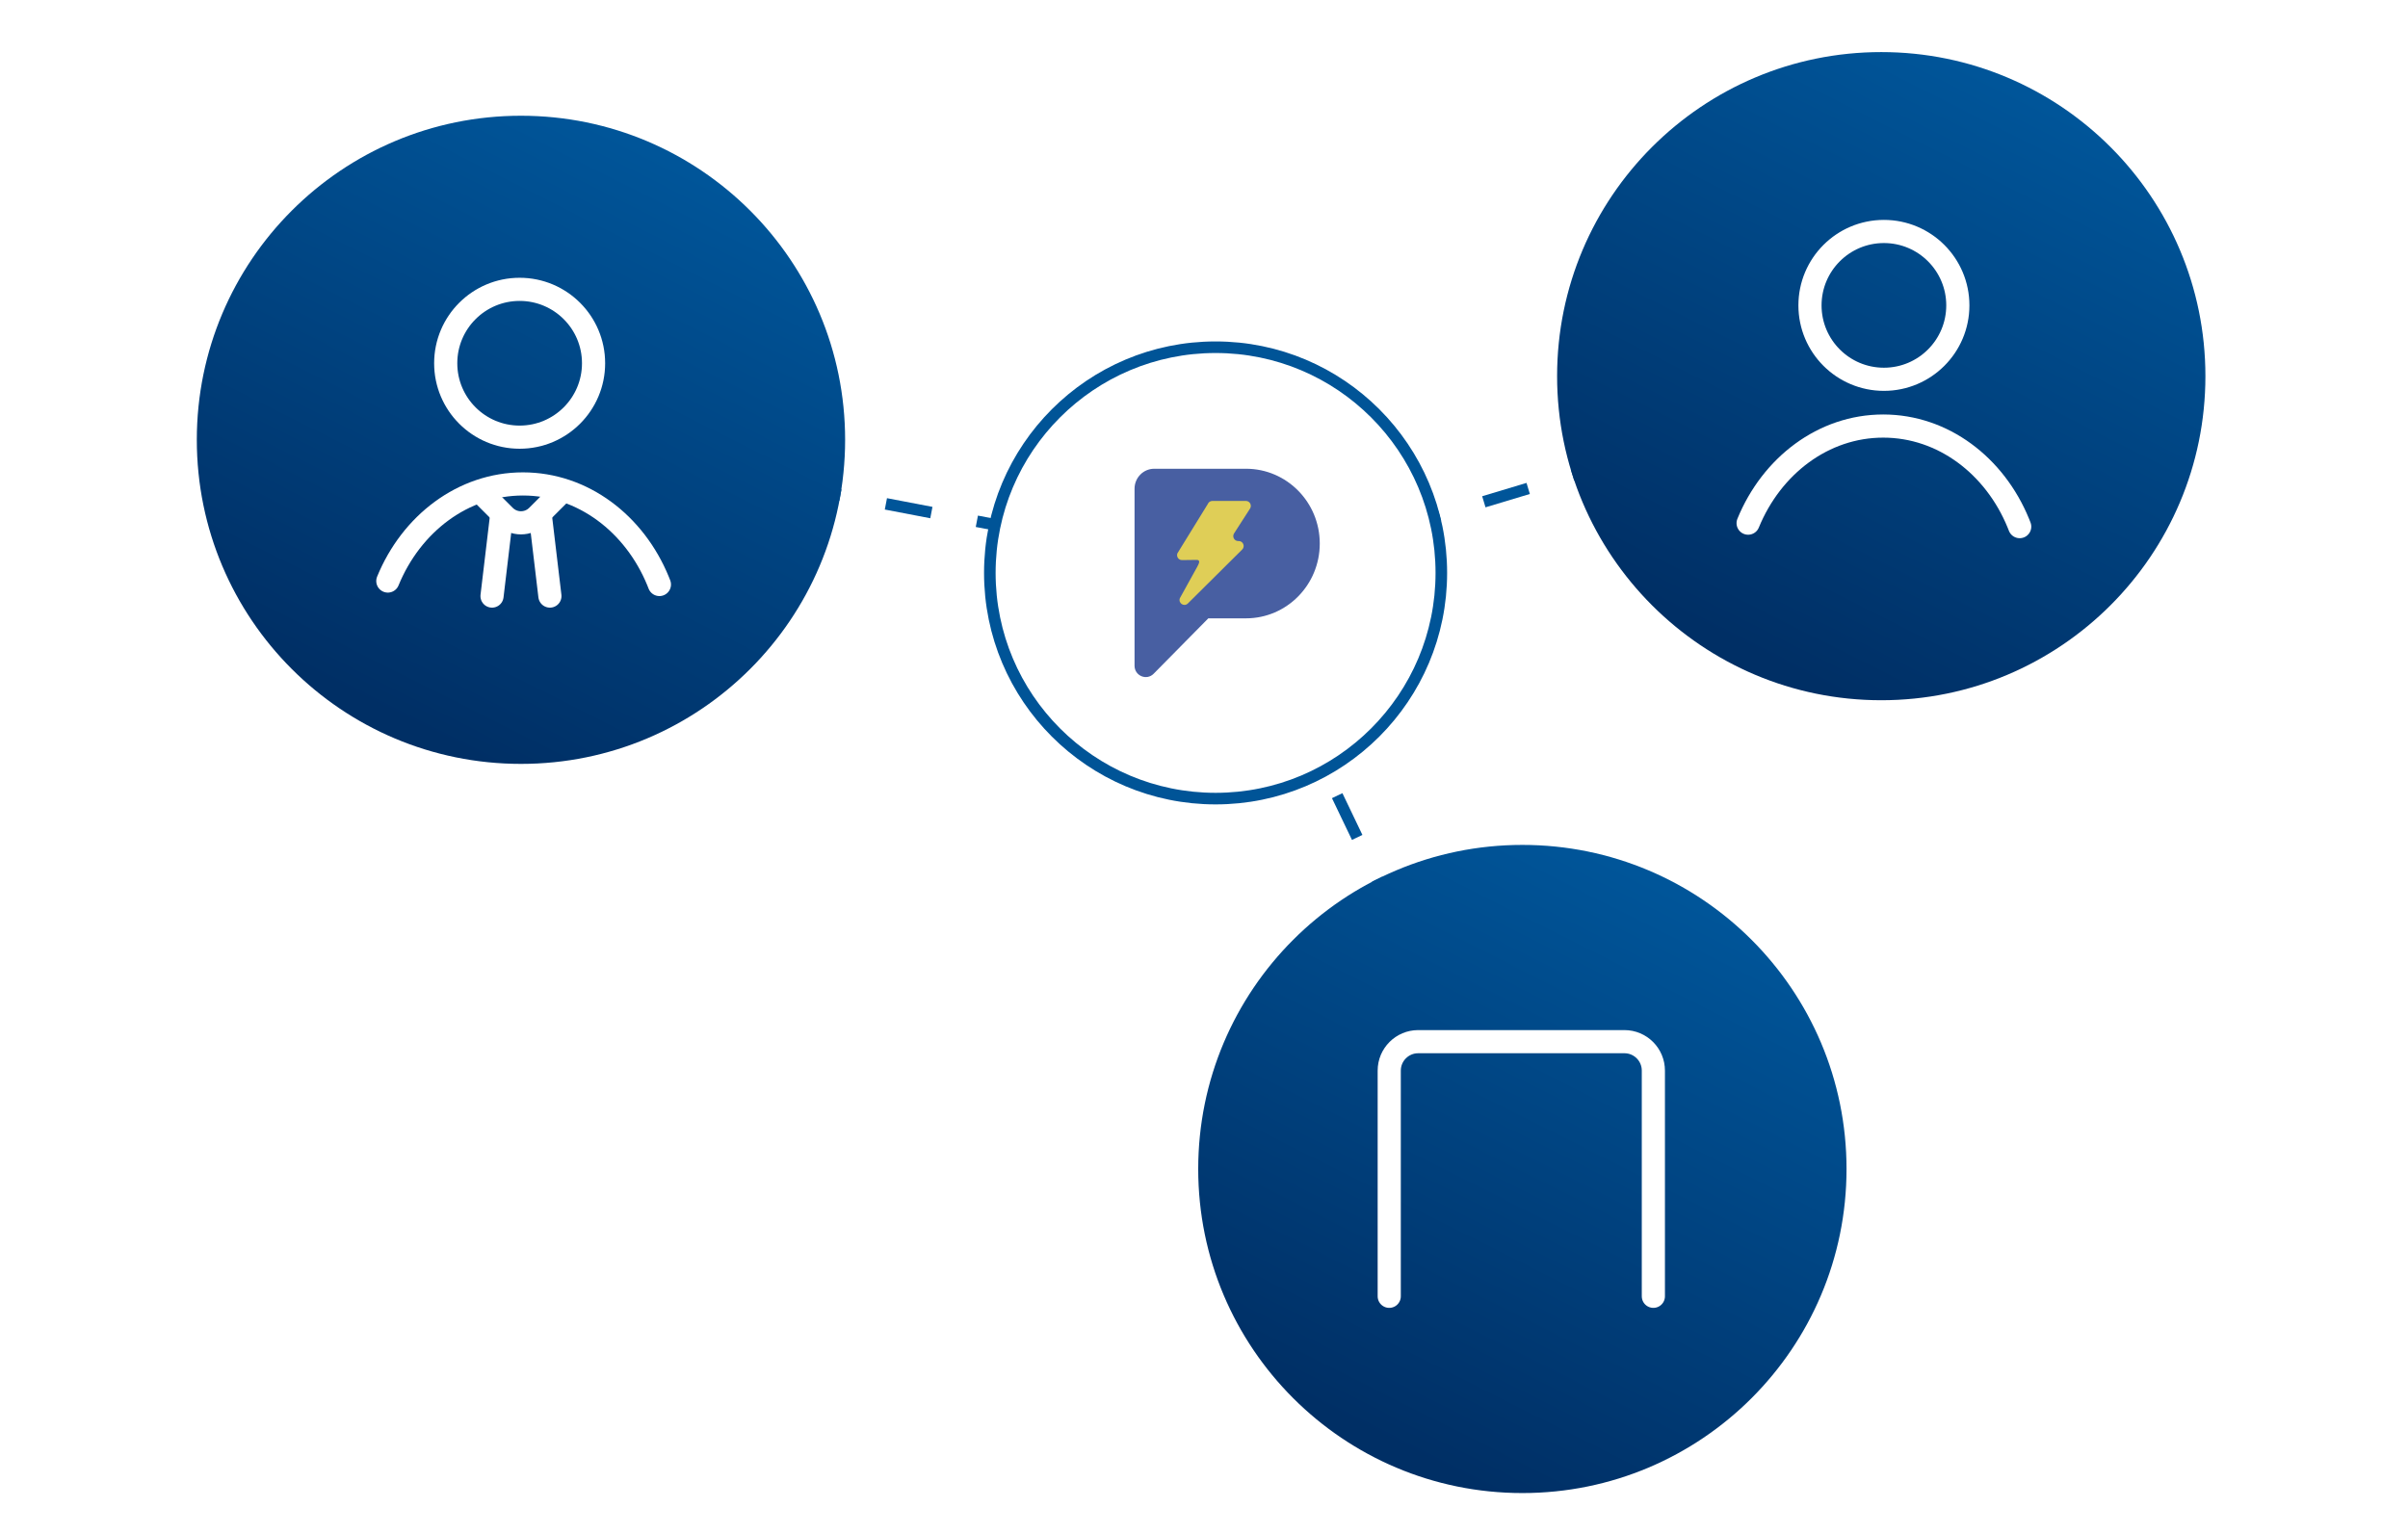 <svg width="416" height="265" viewBox="0 0 416 265" fill="none" xmlns="http://www.w3.org/2000/svg">
<g clip-path="url(#clip0_2745_27221)">
<line x1="90.189" y1="75.018" x2="210.189" y2="98.018" stroke="url(#paint0_linear_2745_27221)" stroke-width="2" stroke-dasharray="8 8"/>
<line x1="325.289" y1="65.958" x2="222.289" y2="96.958" stroke="url(#paint1_linear_2745_27221)" stroke-width="2" stroke-dasharray="8 8"/>
<line x1="262.099" y1="202.432" x2="217.099" y2="108.432" stroke="url(#paint2_linear_2745_27221)" stroke-width="2" stroke-dasharray="8 8"/>
<g filter="url(#filter0_d_2745_27221)">
<circle cx="90.001" cy="76" r="56" fill="url(#paint3_linear_2745_27221)"/>
</g>
<g filter="url(#filter1_d_2745_27221)">
<circle cx="325.001" cy="65" r="56" fill="url(#paint4_linear_2745_27221)"/>
</g>
<g filter="url(#filter2_d_2745_27221)">
<circle cx="263.001" cy="202" r="56" fill="url(#paint5_linear_2745_27221)"/>
</g>
<circle cx="210.001" cy="99" r="39" fill="white" stroke="#005497" stroke-width="2"/>
<g clip-path="url(#clip1_2745_27221)">
<path opacity="0.9" d="M215.254 81H199.406C197.526 81 196.001 82.546 196.001 84.453V115.035C196.001 116.781 198.085 117.656 199.302 116.422L208.745 106.848H215.254C222.294 106.848 227.999 101.061 227.999 93.925C228.001 86.787 222.294 81 215.254 81Z" fill="#354E98"/>
<path d="M215.247 86.561H209.437C209.094 86.561 208.784 86.772 208.656 87.095L203.411 95.607C203.187 96.169 203.595 96.783 204.192 96.783C204.548 96.783 205.838 96.751 206.721 96.751C207.605 96.751 206.917 97.711 206.84 97.928L203.825 103.38C203.523 104.231 204.561 104.913 205.204 104.286L214.592 94.963C215.139 94.43 214.766 93.493 214.007 93.493H213.901C213.232 93.493 212.829 92.739 213.195 92.17L215.953 87.885C216.318 87.317 215.918 86.562 215.247 86.562V86.561Z" fill="#DFCE57"/>
</g>
<circle cx="89.772" cy="62.77" r="12.771" stroke="white" stroke-width="4" stroke-linecap="round"/>
<path d="M113.919 101C113.919 101 113.762 100.599 113.681 100.401C109.625 90.499 100.7 83.623 90.341 83.623C79.982 83.623 71.056 90.499 67.001 100.401" stroke="white" stroke-width="4" stroke-linecap="round"/>
<path d="M83.001 85L87.173 89.172C88.735 90.734 91.267 90.734 92.829 89.172L97.001 85" stroke="white" stroke-width="4" stroke-linecap="round" stroke-linejoin="round"/>
<path d="M86.668 89L85.001 103M93.334 89L95.001 103" stroke="white" stroke-width="4" stroke-linecap="round" stroke-linejoin="round"/>
<circle cx="325.459" cy="52.77" r="12.771" stroke="white" stroke-width="4" stroke-linecap="round"/>
<path d="M348.919 91C348.919 91 348.762 90.599 348.681 90.401C344.625 80.499 335.7 73.623 325.341 73.623C314.982 73.623 306.056 80.499 302.001 90.401" stroke="white" stroke-width="4" stroke-linecap="round"/>
<path d="M285.631 224V185C285.631 182.239 283.392 180 280.631 180H245.001C242.24 180 240.001 182.239 240.001 185V224" stroke="white" stroke-width="4" stroke-linecap="round"/>
<mask id="path-17-inside-1_2745_27221" fill="white">
<rect x="247.333" y="187.333" width="13.037" height="13.037" rx="2"/>
</mask>
<rect x="247.333" y="187.333" width="13.037" height="13.037" rx="2" stroke="white" stroke-width="8" stroke-linecap="round" mask="url(#path-17-inside-1_2745_27221)"/>
<mask id="path-18-inside-2_2745_27221" fill="white">
<rect x="265.259" y="187.333" width="13.037" height="13.037" rx="2"/>
</mask>
<rect x="265.259" y="187.333" width="13.037" height="13.037" rx="2" stroke="white" stroke-width="8" stroke-linecap="round" mask="url(#path-18-inside-2_2745_27221)"/>
<mask id="path-19-inside-3_2745_27221" fill="white">
<rect x="265.259" y="205.259" width="13.037" height="13.037" rx="2"/>
</mask>
<rect x="265.259" y="205.259" width="13.037" height="13.037" rx="2" stroke="white" stroke-width="8" stroke-linecap="round" mask="url(#path-19-inside-3_2745_27221)"/>
</g>
<defs>
<filter id="filter0_d_2745_27221" x="17.001" y="3" width="146" height="146" filterUnits="userSpaceOnUse" color-interpolation-filters="sRGB">
<feFlood flood-opacity="0" result="BackgroundImageFix"/>
<feColorMatrix in="SourceAlpha" type="matrix" values="0 0 0 0 0 0 0 0 0 0 0 0 0 0 0 0 0 0 127 0" result="hardAlpha"/>
<feOffset/>
<feGaussianBlur stdDeviation="8.5"/>
<feComposite in2="hardAlpha" operator="out"/>
<feColorMatrix type="matrix" values="0 0 0 0 0 0 0 0 0 0 0 0 0 0 0 0 0 0 0.25 0"/>
<feBlend mode="normal" in2="BackgroundImageFix" result="effect1_dropShadow_2745_27221"/>
<feBlend mode="normal" in="SourceGraphic" in2="effect1_dropShadow_2745_27221" result="shape"/>
</filter>
<filter id="filter1_d_2745_27221" x="252.001" y="-8" width="146" height="146" filterUnits="userSpaceOnUse" color-interpolation-filters="sRGB">
<feFlood flood-opacity="0" result="BackgroundImageFix"/>
<feColorMatrix in="SourceAlpha" type="matrix" values="0 0 0 0 0 0 0 0 0 0 0 0 0 0 0 0 0 0 127 0" result="hardAlpha"/>
<feOffset/>
<feGaussianBlur stdDeviation="8.5"/>
<feComposite in2="hardAlpha" operator="out"/>
<feColorMatrix type="matrix" values="0 0 0 0 0 0 0 0 0 0 0 0 0 0 0 0 0 0 0.25 0"/>
<feBlend mode="normal" in2="BackgroundImageFix" result="effect1_dropShadow_2745_27221"/>
<feBlend mode="normal" in="SourceGraphic" in2="effect1_dropShadow_2745_27221" result="shape"/>
</filter>
<filter id="filter2_d_2745_27221" x="190.001" y="129" width="146" height="146" filterUnits="userSpaceOnUse" color-interpolation-filters="sRGB">
<feFlood flood-opacity="0" result="BackgroundImageFix"/>
<feColorMatrix in="SourceAlpha" type="matrix" values="0 0 0 0 0 0 0 0 0 0 0 0 0 0 0 0 0 0 127 0" result="hardAlpha"/>
<feOffset/>
<feGaussianBlur stdDeviation="8.5"/>
<feComposite in2="hardAlpha" operator="out"/>
<feColorMatrix type="matrix" values="0 0 0 0 0 0 0 0 0 0 0 0 0 0 0 0 0 0 0.25 0"/>
<feBlend mode="normal" in2="BackgroundImageFix" result="effect1_dropShadow_2745_27221"/>
<feBlend mode="normal" in="SourceGraphic" in2="effect1_dropShadow_2745_27221" result="shape"/>
</filter>
<linearGradient id="paint0_linear_2745_27221" x1="135.78" y1="85.758" x2="135.986" y2="84.707" gradientUnits="userSpaceOnUse">
<stop stop-color="#002F65"/>
<stop offset="1" stop-color="#005599"/>
</linearGradient>
<linearGradient id="paint1_linear_2745_27221" x1="285.273" y1="75.948" x2="285.577" y2="76.974" gradientUnits="userSpaceOnUse">
<stop stop-color="#002F65"/>
<stop offset="1" stop-color="#005599"/>
</linearGradient>
<linearGradient id="paint2_linear_2745_27221" x1="246.637" y1="165.58" x2="245.669" y2="166.038" gradientUnits="userSpaceOnUse">
<stop stop-color="#002F65"/>
<stop offset="1" stop-color="#005599"/>
</linearGradient>
<linearGradient id="paint3_linear_2745_27221" x1="76.897" y1="128.23" x2="125.081" y2="32.598" gradientUnits="userSpaceOnUse">
<stop stop-color="#002F65"/>
<stop offset="1" stop-color="#005599"/>
</linearGradient>
<linearGradient id="paint4_linear_2745_27221" x1="311.898" y1="117.23" x2="360.081" y2="21.598" gradientUnits="userSpaceOnUse">
<stop stop-color="#002F65"/>
<stop offset="1" stop-color="#005599"/>
</linearGradient>
<linearGradient id="paint5_linear_2745_27221" x1="249.898" y1="254.23" x2="298.081" y2="158.598" gradientUnits="userSpaceOnUse">
<stop stop-color="#002F65"/>
<stop offset="1" stop-color="#005599"/>
</linearGradient>
<clipPath id="clip0_2745_27221">
<rect width="416" height="265" fill="white" transform="translate(0.001)"/>
</clipPath>
<clipPath id="clip1_2745_27221">
<rect width="32" height="36" fill="white" transform="translate(196.001 81)"/>
</clipPath>
</defs>
</svg>
